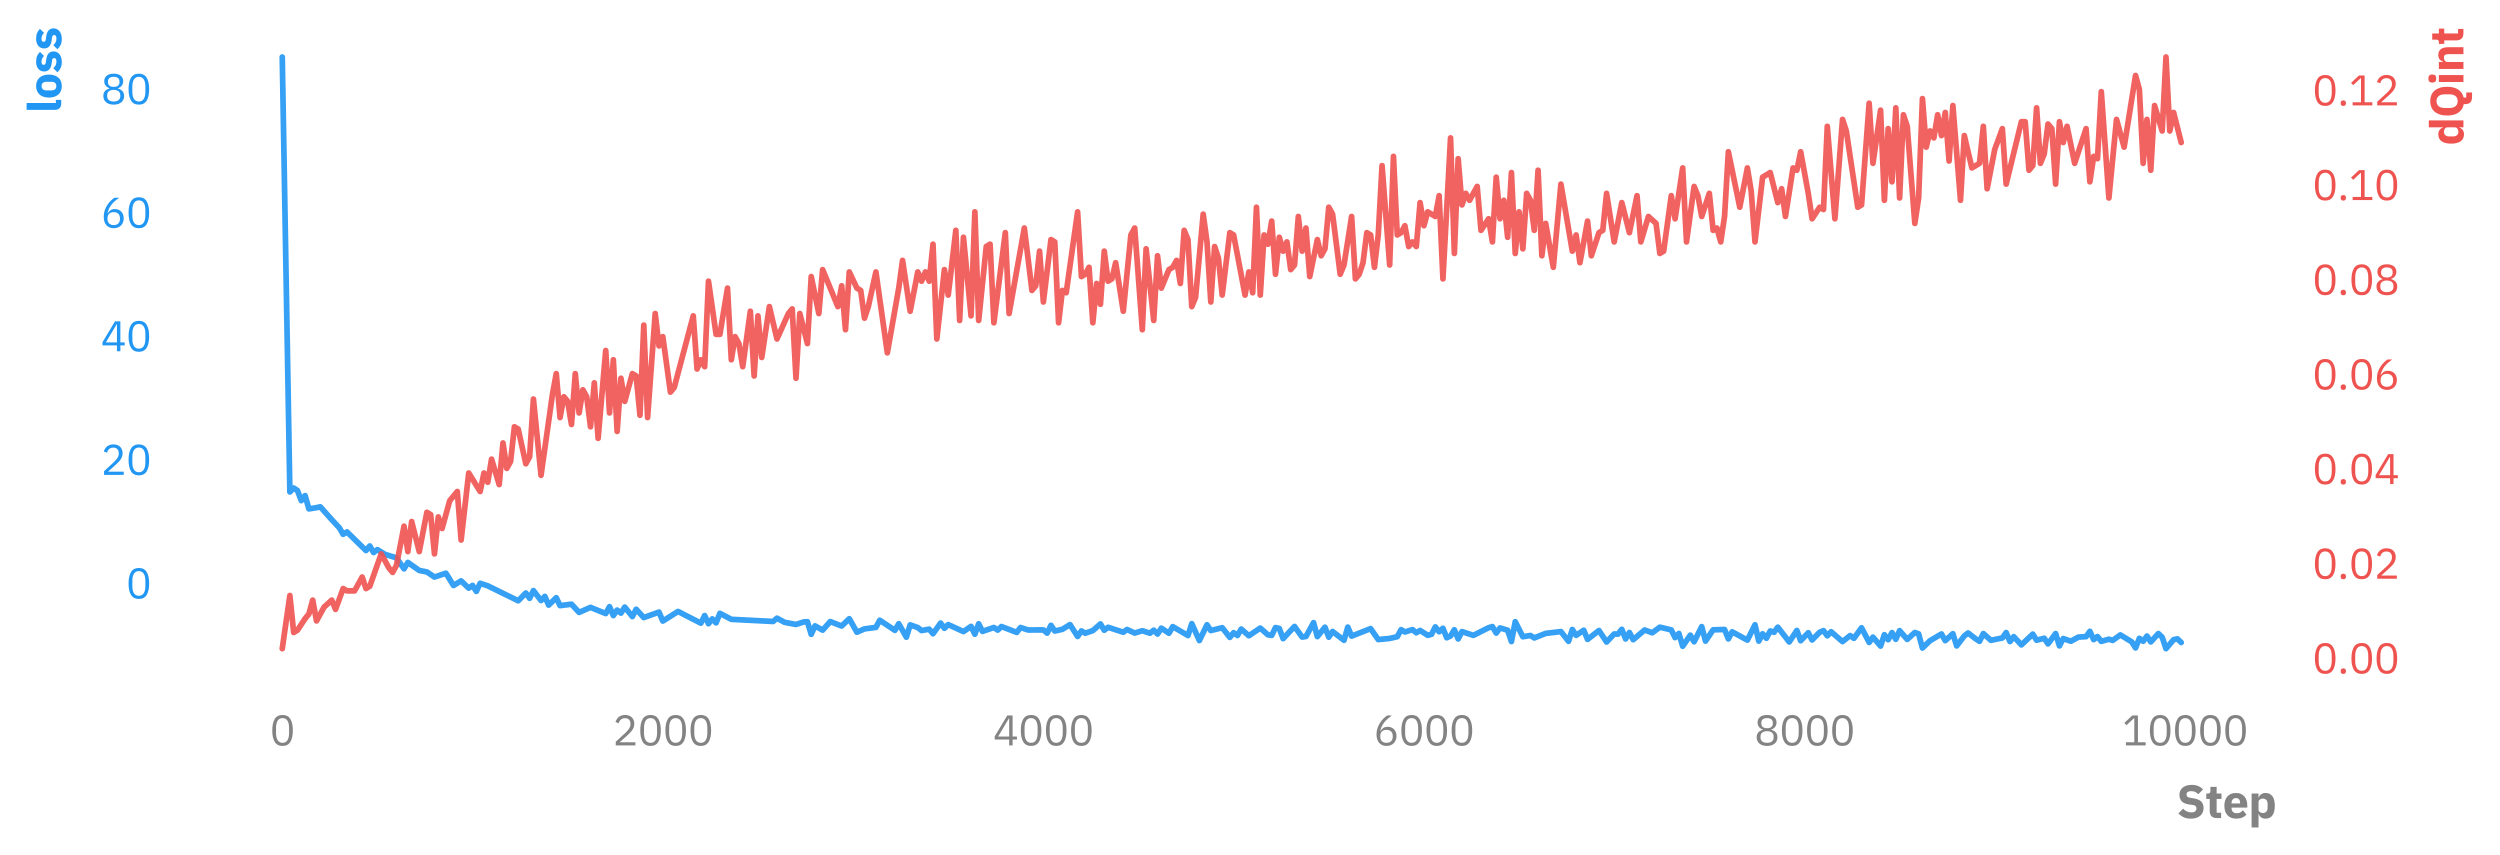 <?xml version="1.0" encoding="utf-8" standalone="no"?>
<!DOCTYPE svg PUBLIC "-//W3C//DTD SVG 1.1//EN"
  "http://www.w3.org/Graphics/SVG/1.1/DTD/svg11.dtd">
<svg xmlns:xlink="http://www.w3.org/1999/xlink" width="656.4pt" height="224.4pt" viewBox="0 0 656.4 224.4" xmlns="http://www.w3.org/2000/svg" version="1.1">
 <defs>
  <style type="text/css">*{stroke-linejoin: round; stroke-linecap: butt}</style>
 </defs>
 <g id="figure_1">
  <g id="patch_1">
   <path d="M 0 224.4 
L 656.4 224.4 
L 656.4 0 
L 0 0 
L 0 224.4 
z
" style="fill: none"/>
  </g>
  <g id="axes_1">
   <g id="patch_2">
    <path d="M 49.18 178.08 
L 597.627 178.08 
L 597.627 7.2 
L 49.18 7.2 
L 49.18 178.08 
z
" style="fill: none"/>
   </g>
   <g id="matplotlib.axis_1">
    <g id="xtick_1">
     <g id="line2d_1">
      <defs>
       <path id="m0182ff948d" d="M 0 0 
L 0 6 
" style="stroke: #000000; stroke-opacity: 0; stroke-width: 1.25"/>
      </defs>
      <g>
       <use xlink:href="#m0182ff948d" x="74.109" y="178.08" style="fill-opacity: 0; stroke: #000000; stroke-opacity: 0; stroke-width: 1.25"/>
      </g>
     </g>
     <g id="text_1">
      <!-- 0 -->
      <g style="fill: #838383" transform="translate(70.809 195.72) scale(0.11 -0.11)">
       <defs>
        <path id="IBMPlexSans-Regular-30" d="M 1920 -77 
Q 1120 -77 752 531 
Q 384 1139 384 2234 
Q 384 3328 752 3936 
Q 1120 4544 1920 4544 
Q 2720 4544 3088 3936 
Q 3456 3328 3456 2234 
Q 3456 1139 3088 531 
Q 2720 -77 1920 -77 
z
M 1920 390 
Q 2182 390 2368 499 
Q 2554 608 2669 806 
Q 2784 1005 2838 1273 
Q 2893 1542 2893 1869 
L 2893 2598 
Q 2893 2925 2838 3193 
Q 2784 3462 2669 3660 
Q 2554 3859 2368 3968 
Q 2182 4077 1920 4077 
Q 1658 4077 1472 3968 
Q 1286 3859 1171 3660 
Q 1056 3462 1001 3193 
Q 947 2925 947 2598 
L 947 1869 
Q 947 1542 1001 1273 
Q 1056 1005 1171 806 
Q 1286 608 1472 499 
Q 1658 390 1920 390 
z
" transform="scale(0.016)"/>
       </defs>
       <use xlink:href="#IBMPlexSans-Regular-30"/>
      </g>
     </g>
    </g>
    <g id="xtick_2">
     <g id="line2d_2">
      <g>
       <use xlink:href="#m0182ff948d" x="174.027" y="178.08" style="fill-opacity: 0; stroke: #000000; stroke-opacity: 0; stroke-width: 1.25"/>
      </g>
     </g>
     <g id="text_2">
      <!-- 2000 -->
      <g style="fill: #838383" transform="translate(160.827 195.72) scale(0.11 -0.11)">
       <defs>
        <path id="IBMPlexSans-Regular-32" d="M 3411 0 
L 480 0 
L 480 550 
L 1939 1894 
Q 2253 2182 2464 2505 
Q 2675 2829 2675 3155 
L 2675 3232 
Q 2675 3603 2470 3833 
Q 2266 4064 1850 4064 
Q 1645 4064 1491 4006 
Q 1338 3949 1226 3846 
Q 1114 3744 1040 3606 
Q 966 3469 922 3309 
L 442 3494 
Q 506 3693 618 3881 
Q 730 4070 899 4217 
Q 1069 4365 1309 4454 
Q 1549 4544 1875 4544 
Q 2202 4544 2458 4448 
Q 2714 4352 2886 4179 
Q 3059 4006 3152 3769 
Q 3245 3533 3245 3245 
Q 3245 2982 3171 2758 
Q 3098 2534 2970 2332 
Q 2842 2131 2659 1939 
Q 2477 1747 2266 1555 
L 1062 474 
L 3411 474 
L 3411 0 
z
" transform="scale(0.016)"/>
       </defs>
       <use xlink:href="#IBMPlexSans-Regular-32"/>
       <use xlink:href="#IBMPlexSans-Regular-30" x="60"/>
       <use xlink:href="#IBMPlexSans-Regular-30" x="120"/>
       <use xlink:href="#IBMPlexSans-Regular-30" x="180"/>
      </g>
     </g>
    </g>
    <g id="xtick_3">
     <g id="line2d_3">
      <g>
       <use xlink:href="#m0182ff948d" x="273.944" y="178.08" style="fill-opacity: 0; stroke: #000000; stroke-opacity: 0; stroke-width: 1.25"/>
      </g>
     </g>
     <g id="text_3">
      <!-- 4000 -->
      <g style="fill: #838383" transform="translate(260.744 195.72) scale(0.11 -0.11)">
       <defs>
        <path id="IBMPlexSans-Regular-34" d="M 2400 0 
L 2400 877 
L 243 877 
L 243 1350 
L 2112 4467 
L 2912 4467 
L 2912 1325 
L 3558 1325 
L 3558 877 
L 2912 877 
L 2912 0 
L 2400 0 
z
M 749 1325 
L 2400 1325 
L 2400 4051 
L 2368 4051 
L 749 1325 
z
" transform="scale(0.016)"/>
       </defs>
       <use xlink:href="#IBMPlexSans-Regular-34"/>
       <use xlink:href="#IBMPlexSans-Regular-30" x="60"/>
       <use xlink:href="#IBMPlexSans-Regular-30" x="120"/>
       <use xlink:href="#IBMPlexSans-Regular-30" x="180"/>
      </g>
     </g>
    </g>
    <g id="xtick_4">
     <g id="line2d_4">
      <g>
       <use xlink:href="#m0182ff948d" x="373.862" y="178.08" style="fill-opacity: 0; stroke: #000000; stroke-opacity: 0; stroke-width: 1.25"/>
      </g>
     </g>
     <g id="text_4">
      <!-- 6000 -->
      <g style="fill: #838383" transform="translate(360.662 195.72) scale(0.11 -0.11)">
       <defs>
        <path id="IBMPlexSans-Regular-36" d="M 1926 -77 
Q 1581 -77 1302 41 
Q 1024 160 829 381 
Q 634 602 531 922 
Q 429 1242 429 1638 
Q 429 2138 576 2576 
Q 723 3014 956 3376 
Q 1190 3738 1472 4016 
Q 1754 4294 2022 4467 
L 2714 4467 
Q 2355 4205 2073 3955 
Q 1792 3706 1581 3434 
Q 1370 3162 1222 2851 
Q 1075 2541 986 2150 
L 1018 2138 
Q 1178 2413 1430 2595 
Q 1683 2778 2093 2778 
Q 2381 2778 2624 2682 
Q 2867 2586 3040 2406 
Q 3213 2227 3312 1971 
Q 3411 1715 3411 1402 
Q 3411 1075 3305 803 
Q 3200 531 3005 336 
Q 2810 141 2534 32 
Q 2259 -77 1926 -77 
z
M 1920 390 
Q 2362 390 2608 633 
Q 2854 877 2854 1331 
L 2854 1382 
Q 2854 1837 2608 2080 
Q 2362 2323 1920 2323 
Q 1478 2323 1232 2080 
Q 986 1837 986 1382 
L 986 1331 
Q 986 877 1232 633 
Q 1478 390 1920 390 
z
" transform="scale(0.016)"/>
       </defs>
       <use xlink:href="#IBMPlexSans-Regular-36"/>
       <use xlink:href="#IBMPlexSans-Regular-30" x="60"/>
       <use xlink:href="#IBMPlexSans-Regular-30" x="120"/>
       <use xlink:href="#IBMPlexSans-Regular-30" x="180"/>
      </g>
     </g>
    </g>
    <g id="xtick_5">
     <g id="line2d_5">
      <g>
       <use xlink:href="#m0182ff948d" x="473.779" y="178.08" style="fill-opacity: 0; stroke: #000000; stroke-opacity: 0; stroke-width: 1.25"/>
      </g>
     </g>
     <g id="text_5">
      <!-- 8000 -->
      <g style="fill: #838383" transform="translate(460.579 195.72) scale(0.11 -0.11)">
       <defs>
        <path id="IBMPlexSans-Regular-38" d="M 1920 -77 
Q 1536 -77 1248 22 
Q 960 122 765 294 
Q 570 467 470 704 
Q 371 941 371 1216 
Q 371 1677 620 1945 
Q 870 2214 1274 2323 
L 1274 2374 
Q 922 2496 714 2768 
Q 506 3040 506 3424 
Q 506 3936 877 4240 
Q 1248 4544 1920 4544 
Q 2592 4544 2963 4240 
Q 3334 3936 3334 3424 
Q 3334 3040 3126 2768 
Q 2918 2496 2566 2374 
L 2566 2323 
Q 2970 2214 3219 1945 
Q 3469 1677 3469 1216 
Q 3469 941 3369 704 
Q 3270 467 3075 294 
Q 2880 122 2592 22 
Q 2304 -77 1920 -77 
z
M 1920 390 
Q 2387 390 2643 598 
Q 2899 806 2899 1190 
L 2899 1325 
Q 2899 1709 2643 1917 
Q 2387 2125 1920 2125 
Q 1453 2125 1197 1917 
Q 941 1709 941 1325 
L 941 1190 
Q 941 806 1197 598 
Q 1453 390 1920 390 
z
M 1920 2573 
Q 2342 2573 2560 2752 
Q 2778 2931 2778 3277 
L 2778 3373 
Q 2778 3718 2560 3897 
Q 2342 4077 1920 4077 
Q 1498 4077 1280 3897 
Q 1062 3718 1062 3373 
L 1062 3277 
Q 1062 2931 1280 2752 
Q 1498 2573 1920 2573 
z
" transform="scale(0.016)"/>
       </defs>
       <use xlink:href="#IBMPlexSans-Regular-38"/>
       <use xlink:href="#IBMPlexSans-Regular-30" x="60"/>
       <use xlink:href="#IBMPlexSans-Regular-30" x="120"/>
       <use xlink:href="#IBMPlexSans-Regular-30" x="180"/>
      </g>
     </g>
    </g>
    <g id="xtick_6">
     <g id="line2d_6">
      <g>
       <use xlink:href="#m0182ff948d" x="573.697" y="178.08" style="fill-opacity: 0; stroke: #000000; stroke-opacity: 0; stroke-width: 1.25"/>
      </g>
     </g>
     <g id="text_6">
      <!-- 10000 -->
      <g style="fill: #838383" transform="translate(557.197 195.72) scale(0.11 -0.11)">
       <defs>
        <path id="IBMPlexSans-Regular-31" d="M 563 0 
L 563 474 
L 1811 474 
L 1811 4070 
L 1766 4070 
L 640 3021 
L 326 3360 
L 1510 4467 
L 2349 4467 
L 2349 474 
L 3501 474 
L 3501 0 
L 563 0 
z
" transform="scale(0.016)"/>
       </defs>
       <use xlink:href="#IBMPlexSans-Regular-31"/>
       <use xlink:href="#IBMPlexSans-Regular-30" x="60"/>
       <use xlink:href="#IBMPlexSans-Regular-30" x="120"/>
       <use xlink:href="#IBMPlexSans-Regular-30" x="180"/>
       <use xlink:href="#IBMPlexSans-Regular-30" x="240"/>
      </g>
     </g>
    </g>
    <g id="text_7">
     <!-- Step -->
     <g style="fill: #838383" transform="translate(571.503 214.8) scale(0.12 -0.12)">
      <defs>
       <path id="IBMPlexSans-Bold-53" d="M 1939 -77 
Q 1350 -77 940 124 
Q 531 326 243 646 
L 883 1293 
Q 1338 781 2003 781 
Q 2362 781 2534 928 
Q 2707 1075 2707 1318 
Q 2707 1504 2604 1629 
Q 2502 1754 2189 1798 
L 1747 1856 
Q 1037 1946 707 2285 
Q 378 2624 378 3187 
Q 378 3488 493 3737 
Q 608 3987 822 4166 
Q 1037 4346 1347 4445 
Q 1658 4544 2054 4544 
Q 2560 4544 2944 4384 
Q 3328 4224 3603 3917 
L 2957 3264 
Q 2797 3450 2569 3568 
Q 2342 3686 1997 3686 
Q 1670 3686 1510 3571 
Q 1350 3456 1350 3251 
Q 1350 3021 1475 2918 
Q 1600 2816 1882 2771 
L 2323 2701 
Q 3014 2592 3347 2275 
Q 3680 1958 3680 1376 
Q 3680 1056 3565 787 
Q 3450 518 3229 326 
Q 3008 134 2681 28 
Q 2355 -77 1939 -77 
z
" transform="scale(0.016)"/>
       <path id="IBMPlexSans-Bold-74" d="M 1619 0 
Q 1126 0 873 249 
Q 621 499 621 979 
L 621 2624 
L 147 2624 
L 147 3360 
L 384 3360 
Q 576 3360 646 3453 
Q 717 3546 717 3718 
L 717 4269 
L 1568 4269 
L 1568 3360 
L 2234 3360 
L 2234 2624 
L 1568 2624 
L 1568 736 
L 2182 736 
L 2182 0 
L 1619 0 
z
" transform="scale(0.016)"/>
       <path id="IBMPlexSans-Bold-65" d="M 1843 -77 
Q 1459 -77 1158 48 
Q 858 173 650 400 
Q 442 627 336 953 
Q 230 1280 230 1683 
Q 230 2080 332 2403 
Q 435 2726 636 2956 
Q 838 3187 1132 3312 
Q 1427 3437 1805 3437 
Q 2221 3437 2518 3296 
Q 2816 3155 3005 2918 
Q 3194 2682 3280 2371 
Q 3366 2061 3366 1722 
L 3366 1440 
L 1210 1440 
L 1210 1389 
Q 1210 1056 1389 861 
Q 1568 666 1952 666 
Q 2246 666 2432 784 
Q 2618 902 2778 1069 
L 3251 480 
Q 3027 218 2665 70 
Q 2304 -77 1843 -77 
z
M 1824 2739 
Q 1536 2739 1373 2550 
Q 1210 2362 1210 2048 
L 1210 1997 
L 2387 1997 
L 2387 2054 
Q 2387 2362 2249 2550 
Q 2112 2739 1824 2739 
z
" transform="scale(0.016)"/>
       <path id="IBMPlexSans-Bold-70" d="M 442 3360 
L 1389 3360 
L 1389 2797 
L 1421 2797 
Q 1491 3078 1744 3257 
Q 1997 3437 2323 3437 
Q 2963 3437 3289 2989 
Q 3616 2541 3616 1683 
Q 3616 826 3289 374 
Q 2963 -77 2323 -77 
Q 2157 -77 2009 -29 
Q 1862 19 1744 105 
Q 1626 192 1542 310 
Q 1459 429 1421 563 
L 1389 563 
L 1389 -1280 
L 442 -1280 
L 442 3360 
z
M 2010 691 
Q 2278 691 2454 880 
Q 2630 1069 2630 1389 
L 2630 1971 
Q 2630 2291 2454 2480 
Q 2278 2669 2010 2669 
Q 1741 2669 1565 2537 
Q 1389 2406 1389 2176 
L 1389 1184 
Q 1389 954 1565 822 
Q 1741 691 2010 691 
z
" transform="scale(0.016)"/>
      </defs>
      <use xlink:href="#IBMPlexSans-Bold-53"/>
      <use xlink:href="#IBMPlexSans-Bold-74" x="62.4"/>
      <use xlink:href="#IBMPlexSans-Bold-65" x="100.7"/>
      <use xlink:href="#IBMPlexSans-Bold-70" x="156.9"/>
     </g>
    </g>
   </g>
   <g id="matplotlib.axis_2">
    <g id="ytick_1">
     <g id="line2d_7">
      <defs>
       <path id="m7fd20b8dc7" d="M 0 0 
L -6 0 
" style="stroke: #000000; stroke-opacity: 0; stroke-width: 1.25"/>
      </defs>
      <g>
       <use xlink:href="#m7fd20b8dc7" x="49.18" y="153.055" style="fill-opacity: 0; stroke: #000000; stroke-opacity: 0; stroke-width: 1.25"/>
      </g>
     </g>
     <g id="text_8">
      <!-- 0 -->
      <g style="fill: #2196f3" transform="translate(33.08 157.125) scale(0.11 -0.11)">
       <use xlink:href="#IBMPlexSans-Regular-30"/>
      </g>
     </g>
    </g>
    <g id="ytick_2">
     <g id="line2d_8">
      <g>
       <use xlink:href="#m7fd20b8dc7" x="49.18" y="120.608" style="fill-opacity: 0; stroke: #000000; stroke-opacity: 0; stroke-width: 1.25"/>
      </g>
     </g>
     <g id="text_9">
      <!-- 20 -->
      <g style="fill: #2196f3" transform="translate(26.48 124.678) scale(0.11 -0.11)">
       <use xlink:href="#IBMPlexSans-Regular-32"/>
       <use xlink:href="#IBMPlexSans-Regular-30" x="60"/>
      </g>
     </g>
    </g>
    <g id="ytick_3">
     <g id="line2d_9">
      <g>
       <use xlink:href="#m7fd20b8dc7" x="49.18" y="88.162" style="fill-opacity: 0; stroke: #000000; stroke-opacity: 0; stroke-width: 1.25"/>
      </g>
     </g>
     <g id="text_10">
      <!-- 40 -->
      <g style="fill: #2196f3" transform="translate(26.48 92.232) scale(0.11 -0.11)">
       <use xlink:href="#IBMPlexSans-Regular-34"/>
       <use xlink:href="#IBMPlexSans-Regular-30" x="60"/>
      </g>
     </g>
    </g>
    <g id="ytick_4">
     <g id="line2d_10">
      <g>
       <use xlink:href="#m7fd20b8dc7" x="49.18" y="55.716" style="fill-opacity: 0; stroke: #000000; stroke-opacity: 0; stroke-width: 1.25"/>
      </g>
     </g>
     <g id="text_11">
      <!-- 60 -->
      <g style="fill: #2196f3" transform="translate(26.48 59.786) scale(0.11 -0.11)">
       <use xlink:href="#IBMPlexSans-Regular-36"/>
       <use xlink:href="#IBMPlexSans-Regular-30" x="60"/>
      </g>
     </g>
    </g>
    <g id="ytick_5">
     <g id="line2d_11">
      <g>
       <use xlink:href="#m7fd20b8dc7" x="49.18" y="23.27" style="fill-opacity: 0; stroke: #000000; stroke-opacity: 0; stroke-width: 1.25"/>
      </g>
     </g>
     <g id="text_12">
      <!-- 80 -->
      <g style="fill: #2196f3" transform="translate(26.48 27.34) scale(0.11 -0.11)">
       <use xlink:href="#IBMPlexSans-Regular-38"/>
       <use xlink:href="#IBMPlexSans-Regular-30" x="60"/>
      </g>
     </g>
    </g>
    <g id="text_13">
     <!-- loss -->
     <g style="fill: #2196f3" transform="translate(16.08 29.702) rotate(-90) scale(0.12 -0.12)">
      <defs>
       <path id="IBMPlexSans-Bold-6c" d="M 1382 0 
Q 896 0 669 237 
Q 442 474 442 922 
L 442 4736 
L 1389 4736 
L 1389 736 
L 1811 736 
L 1811 0 
L 1382 0 
z
" transform="scale(0.016)"/>
       <path id="IBMPlexSans-Bold-6f" d="M 1805 -77 
Q 1434 -77 1142 44 
Q 851 166 649 396 
Q 448 627 339 953 
Q 230 1280 230 1683 
Q 230 2086 339 2412 
Q 448 2739 649 2966 
Q 851 3194 1142 3315 
Q 1434 3437 1805 3437 
Q 2176 3437 2467 3315 
Q 2758 3194 2960 2966 
Q 3162 2739 3270 2412 
Q 3379 2086 3379 1683 
Q 3379 1280 3270 953 
Q 3162 627 2960 396 
Q 2758 166 2467 44 
Q 2176 -77 1805 -77 
z
M 1805 672 
Q 2086 672 2240 845 
Q 2394 1018 2394 1338 
L 2394 2022 
Q 2394 2342 2240 2515 
Q 2086 2688 1805 2688 
Q 1523 2688 1369 2515 
Q 1216 2342 1216 2022 
L 1216 1338 
Q 1216 1018 1369 845 
Q 1523 672 1805 672 
z
" transform="scale(0.016)"/>
       <path id="IBMPlexSans-Bold-73" d="M 1581 -77 
Q 1094 -77 761 80 
Q 429 237 166 525 
L 723 1088 
Q 902 890 1120 774 
Q 1338 659 1613 659 
Q 1894 659 2003 745 
Q 2112 832 2112 979 
Q 2112 1216 1773 1261 
L 1408 1306 
Q 275 1446 275 2342 
Q 275 2586 368 2787 
Q 461 2989 630 3133 
Q 800 3277 1040 3357 
Q 1280 3437 1581 3437 
Q 1843 3437 2044 3401 
Q 2246 3366 2403 3299 
Q 2560 3232 2691 3133 
Q 2822 3034 2950 2912 
L 2406 2355 
Q 2246 2515 2044 2608 
Q 1843 2701 1632 2701 
Q 1389 2701 1286 2624 
Q 1184 2547 1184 2419 
Q 1184 2285 1257 2211 
Q 1331 2138 1536 2106 
L 1914 2054 
Q 3021 1907 3021 1043 
Q 3021 800 2918 595 
Q 2816 390 2627 240 
Q 2438 90 2172 6 
Q 1907 -77 1581 -77 
z
" transform="scale(0.016)"/>
      </defs>
      <use xlink:href="#IBMPlexSans-Bold-6c"/>
      <use xlink:href="#IBMPlexSans-Bold-6f" x="30.3"/>
      <use xlink:href="#IBMPlexSans-Bold-73" x="86.7"/>
      <use xlink:href="#IBMPlexSans-Bold-73" x="137.1"/>
     </g>
    </g>
   </g>
   <g id="line2d_12">
    <path d="M 74.109 14.967 
L 76.108 129.166 
L 77.107 128.131 
L 78.106 128.797 
L 79.105 131.445 
L 80.104 130.125 
L 81.104 133.61 
L 83.102 133.293 
L 84.101 133.076 
L 87.099 136.44 
L 89.097 138.594 
L 90.096 140.289 
L 91.095 139.659 
L 96.091 144.55 
L 97.09 143.349 
L 98.09 145.067 
L 99.089 144.31 
L 101.087 145.557 
L 104.085 146.463 
L 106.083 149.361 
L 107.082 147.678 
L 110.08 149.78 
L 112.078 150.164 
L 114.076 151.511 
L 117.074 150.498 
L 119.072 153.725 
L 121.071 152.514 
L 123.069 154.429 
L 124.068 153.708 
L 125.067 155.273 
L 126.067 153.152 
L 128.065 153.816 
L 136.058 157.737 
L 138.057 155.701 
L 139.056 157.094 
L 140.055 155.063 
L 142.053 157.673 
L 143.052 156.589 
L 144.052 158.879 
L 146.05 156.937 
L 147.049 159.016 
L 150.047 158.635 
L 152.045 160.792 
L 155.043 159.472 
L 159.039 161.095 
L 160.038 159.29 
L 161.038 161.615 
L 162.037 160.187 
L 163.036 160.978 
L 164.035 159.398 
L 166.034 161.889 
L 167.033 159.969 
L 169.031 162.149 
L 173.028 160.709 
L 174.027 163.065 
L 178.024 160.547 
L 184.019 163.622 
L 185.018 161.616 
L 186.017 163.767 
L 187.016 162.495 
L 188.015 163.539 
L 189.015 161.039 
L 192.012 162.613 
L 203.003 163.171 
L 204.002 162.309 
L 206.001 163.393 
L 208.998 163.956 
L 210.996 163.306 
L 211.996 163.241 
L 212.995 166.549 
L 213.994 164.331 
L 215.992 165.45 
L 217.991 163.202 
L 220.988 164.365 
L 222.986 162.451 
L 224.985 165.994 
L 226.983 165.12 
L 229.981 164.725 
L 230.98 162.852 
L 234.977 165.507 
L 235.976 163.767 
L 237.974 167.294 
L 238.973 164.064 
L 240.972 164.772 
L 241.971 165.558 
L 243.969 165.19 
L 244.968 166.394 
L 246.967 163.595 
L 247.966 164.969 
L 248.965 163.994 
L 252.962 165.825 
L 254.96 164.466 
L 255.959 166.524 
L 256.958 163.78 
L 257.958 165.78 
L 260.955 164.751 
L 261.954 165.441 
L 262.953 164.504 
L 266.95 166.046 
L 267.949 164.759 
L 269.948 165.413 
L 273.944 165.39 
L 274.944 166.234 
L 275.943 164.187 
L 276.942 165.683 
L 278.94 165.233 
L 280.939 163.992 
L 282.937 167.109 
L 283.936 165.657 
L 284.935 166.254 
L 286.934 165.573 
L 288.932 163.816 
L 289.931 165.477 
L 290.93 164.703 
L 294.927 165.994 
L 295.926 165.28 
L 297.925 166.216 
L 299.923 165.604 
L 301.921 166.257 
L 302.921 165.464 
L 303.92 166.465 
L 304.919 164.926 
L 306.917 166.261 
L 307.916 164.528 
L 311.913 166.866 
L 312.912 163.751 
L 314.911 168.183 
L 316.909 164.046 
L 317.908 165.562 
L 320.906 164.812 
L 322.904 167.353 
L 323.903 166.113 
L 324.902 166.857 
L 325.902 165.164 
L 327.9 166.917 
L 330.897 164.91 
L 332.896 166.671 
L 333.895 166.822 
L 334.894 164.777 
L 335.893 165.011 
L 336.892 167.686 
L 339.89 164.479 
L 341.888 167.267 
L 342.888 167.117 
L 344.886 163.481 
L 345.885 167.149 
L 347.883 164.678 
L 348.883 167.3 
L 349.882 165.806 
L 352.879 168.112 
L 353.878 164.655 
L 354.878 167.018 
L 359.873 165.052 
L 361.872 167.924 
L 364.869 167.633 
L 366.868 167.174 
L 367.867 165.318 
L 368.866 165.933 
L 370.864 165.311 
L 371.864 166.138 
L 372.863 165.529 
L 374.861 166.808 
L 375.86 166.554 
L 376.859 164.598 
L 377.859 165.874 
L 378.858 164.963 
L 379.857 167.448 
L 380.856 166.99 
L 381.855 165.352 
L 382.855 167.758 
L 383.854 165.834 
L 386.851 166.82 
L 390.848 164.814 
L 391.847 164.515 
L 392.846 166.222 
L 393.845 164.868 
L 395.844 165.477 
L 396.843 168.445 
L 397.842 163.239 
L 399.84 167.179 
L 401.839 166.851 
L 402.838 167.499 
L 405.836 166.304 
L 409.832 165.827 
L 411.831 168.384 
L 412.83 165.284 
L 413.829 166.814 
L 415.827 165.476 
L 416.826 167.88 
L 419.824 165.545 
L 421.822 168.566 
L 423.821 166.452 
L 424.82 166.497 
L 425.819 165.23 
L 426.818 167.76 
L 427.817 166.068 
L 428.817 167.959 
L 431.814 165.408 
L 433.812 166.143 
L 435.811 164.67 
L 438.808 165.388 
L 439.807 167.419 
L 440.807 166.325 
L 441.806 169.68 
L 443.804 166.767 
L 444.803 168.506 
L 446.802 164.525 
L 447.801 168.325 
L 449.799 165.369 
L 452.797 165.28 
L 453.796 167.75 
L 454.795 165.897 
L 458.792 168.067 
L 460.79 164.05 
L 461.789 168.329 
L 462.789 166.41 
L 463.788 167.586 
L 464.787 165.672 
L 465.786 166.013 
L 466.785 164.673 
L 469.783 168.554 
L 471.781 165.536 
L 472.78 168.23 
L 474.779 166.135 
L 475.778 168.032 
L 477.776 165.993 
L 478.775 165.587 
L 479.774 166.935 
L 480.774 165.865 
L 483.771 168.457 
L 485.77 166.871 
L 486.769 167.599 
L 488.767 164.832 
L 490.765 168.682 
L 491.765 167.286 
L 493.763 169.635 
L 494.762 166.647 
L 495.761 167.965 
L 496.76 166.1 
L 497.76 167.847 
L 498.759 165.58 
L 500.757 167.881 
L 502.756 166.068 
L 503.755 166.432 
L 504.754 170.141 
L 506.752 168.221 
L 509.75 166.457 
L 510.749 168.209 
L 512.747 166.383 
L 513.746 169.589 
L 515.745 166.974 
L 516.744 166.203 
L 518.742 167.734 
L 519.741 168.384 
L 520.741 166.352 
L 522.739 168.119 
L 525.737 167.502 
L 526.736 166.089 
L 527.735 168.448 
L 528.734 167.16 
L 530.732 169.319 
L 533.73 166.495 
L 534.729 168.095 
L 536.727 167.578 
L 537.727 169.055 
L 539.725 166.352 
L 540.724 169.581 
L 541.723 167.657 
L 543.722 168.367 
L 545.72 167.271 
L 547.718 167.16 
L 548.718 165.759 
L 549.717 167.939 
L 550.716 167.137 
L 551.715 168.394 
L 553.713 167.826 
L 554.713 168.149 
L 556.711 166.7 
L 559.708 168.523 
L 560.708 170.115 
L 561.707 167.601 
L 562.706 168.366 
L 563.705 167.002 
L 564.704 168.539 
L 566.703 166.351 
L 567.702 167.306 
L 568.701 170.312 
L 570.699 167.95 
L 571.699 167.734 
L 572.698 168.693 
L 572.698 168.693 
" clip-path="url(#pdc16538b0c)" style="fill: none; stroke: #2196f3; stroke-opacity: 0.9; stroke-width: 1.5; stroke-linecap: round"/>
   </g>
   <g id="patch_3">
    <path d="M 49.18 178.08 
L 49.18 7.2 
" style="fill: none"/>
   </g>
   <g id="patch_4">
    <path d="M 597.627 178.08 
L 597.627 7.2 
" style="fill: none"/>
   </g>
   <g id="patch_5">
    <path d="M 49.18 178.08 
L 597.627 178.08 
" style="fill: none"/>
   </g>
   <g id="patch_6">
    <path d="M 49.18 7.2 
L 597.627 7.2 
" style="fill: none"/>
   </g>
  </g>
  <g id="axes_2">
   <g id="matplotlib.axis_3">
    <g id="ytick_6">
     <g id="line2d_13">
      <defs>
       <path id="m1e514a76a2" d="M 0 0 
L 6 0 
" style="stroke: #000000; stroke-opacity: 0; stroke-width: 1.25"/>
      </defs>
      <g>
       <use xlink:href="#m1e514a76a2" x="597.627" y="172.74" style="fill-opacity: 0; stroke: #000000; stroke-opacity: 0; stroke-width: 1.25"/>
      </g>
     </g>
     <g id="text_14">
      <!-- 0.00 -->
      <g style="fill: #ef5350" transform="translate(607.127 176.81) scale(0.11 -0.11)">
       <defs>
        <path id="IBMPlexSans-Regular-2e" d="M 870 -77 
Q 666 -77 573 25 
Q 480 128 480 294 
L 480 378 
Q 480 544 573 646 
Q 666 749 870 749 
Q 1075 749 1168 646 
Q 1261 544 1261 378 
L 1261 294 
Q 1261 128 1168 25 
Q 1075 -77 870 -77 
z
" transform="scale(0.016)"/>
       </defs>
       <use xlink:href="#IBMPlexSans-Regular-30"/>
       <use xlink:href="#IBMPlexSans-Regular-2e" x="60"/>
       <use xlink:href="#IBMPlexSans-Regular-30" x="87.2"/>
       <use xlink:href="#IBMPlexSans-Regular-30" x="147.2"/>
      </g>
     </g>
    </g>
    <g id="ytick_7">
     <g id="line2d_14">
      <g>
       <use xlink:href="#m1e514a76a2" x="597.627" y="147.884" style="fill-opacity: 0; stroke: #000000; stroke-opacity: 0; stroke-width: 1.25"/>
      </g>
     </g>
     <g id="text_15">
      <!-- 0.02 -->
      <g style="fill: #ef5350" transform="translate(607.127 151.954) scale(0.11 -0.11)">
       <use xlink:href="#IBMPlexSans-Regular-30"/>
       <use xlink:href="#IBMPlexSans-Regular-2e" x="60"/>
       <use xlink:href="#IBMPlexSans-Regular-30" x="87.2"/>
       <use xlink:href="#IBMPlexSans-Regular-32" x="147.2"/>
      </g>
     </g>
    </g>
    <g id="ytick_8">
     <g id="line2d_15">
      <g>
       <use xlink:href="#m1e514a76a2" x="597.627" y="123.029" style="fill-opacity: 0; stroke: #000000; stroke-opacity: 0; stroke-width: 1.25"/>
      </g>
     </g>
     <g id="text_16">
      <!-- 0.04 -->
      <g style="fill: #ef5350" transform="translate(607.127 127.099) scale(0.11 -0.11)">
       <use xlink:href="#IBMPlexSans-Regular-30"/>
       <use xlink:href="#IBMPlexSans-Regular-2e" x="60"/>
       <use xlink:href="#IBMPlexSans-Regular-30" x="87.2"/>
       <use xlink:href="#IBMPlexSans-Regular-34" x="147.2"/>
      </g>
     </g>
    </g>
    <g id="ytick_9">
     <g id="line2d_16">
      <g>
       <use xlink:href="#m1e514a76a2" x="597.627" y="98.174" style="fill-opacity: 0; stroke: #000000; stroke-opacity: 0; stroke-width: 1.25"/>
      </g>
     </g>
     <g id="text_17">
      <!-- 0.06 -->
      <g style="fill: #ef5350" transform="translate(607.127 102.244) scale(0.11 -0.11)">
       <use xlink:href="#IBMPlexSans-Regular-30"/>
       <use xlink:href="#IBMPlexSans-Regular-2e" x="60"/>
       <use xlink:href="#IBMPlexSans-Regular-30" x="87.2"/>
       <use xlink:href="#IBMPlexSans-Regular-36" x="147.2"/>
      </g>
     </g>
    </g>
    <g id="ytick_10">
     <g id="line2d_17">
      <g>
       <use xlink:href="#m1e514a76a2" x="597.627" y="73.319" style="fill-opacity: 0; stroke: #000000; stroke-opacity: 0; stroke-width: 1.25"/>
      </g>
     </g>
     <g id="text_18">
      <!-- 0.08 -->
      <g style="fill: #ef5350" transform="translate(607.127 77.389) scale(0.11 -0.11)">
       <use xlink:href="#IBMPlexSans-Regular-30"/>
       <use xlink:href="#IBMPlexSans-Regular-2e" x="60"/>
       <use xlink:href="#IBMPlexSans-Regular-30" x="87.2"/>
       <use xlink:href="#IBMPlexSans-Regular-38" x="147.2"/>
      </g>
     </g>
    </g>
    <g id="ytick_11">
     <g id="line2d_18">
      <g>
       <use xlink:href="#m1e514a76a2" x="597.627" y="48.464" style="fill-opacity: 0; stroke: #000000; stroke-opacity: 0; stroke-width: 1.25"/>
      </g>
     </g>
     <g id="text_19">
      <!-- 0.10 -->
      <g style="fill: #ef5350" transform="translate(607.127 52.534) scale(0.11 -0.11)">
       <use xlink:href="#IBMPlexSans-Regular-30"/>
       <use xlink:href="#IBMPlexSans-Regular-2e" x="60"/>
       <use xlink:href="#IBMPlexSans-Regular-31" x="87.2"/>
       <use xlink:href="#IBMPlexSans-Regular-30" x="147.2"/>
      </g>
     </g>
    </g>
    <g id="ytick_12">
     <g id="line2d_19">
      <g>
       <use xlink:href="#m1e514a76a2" x="597.627" y="23.609" style="fill-opacity: 0; stroke: #000000; stroke-opacity: 0; stroke-width: 1.25"/>
      </g>
     </g>
     <g id="text_20">
      <!-- 0.12 -->
      <g style="fill: #ef5350" transform="translate(607.127 27.679) scale(0.11 -0.11)">
       <use xlink:href="#IBMPlexSans-Regular-30"/>
       <use xlink:href="#IBMPlexSans-Regular-2e" x="60"/>
       <use xlink:href="#IBMPlexSans-Regular-31" x="87.2"/>
       <use xlink:href="#IBMPlexSans-Regular-32" x="147.2"/>
      </g>
     </g>
    </g>
    <g id="text_21">
     <!-- dQint -->
     <g style="fill: #ef5350" transform="translate(646.8 38.242) rotate(-90) scale(0.12 -0.12)">
      <defs>
       <path id="IBMPlexSans-Bold-64" d="M 2502 563 
L 2470 563 
Q 2432 429 2349 310 
Q 2266 192 2147 105 
Q 2029 19 1878 -29 
Q 1728 -77 1568 -77 
Q 928 -77 601 374 
Q 275 826 275 1683 
Q 275 2541 601 2989 
Q 928 3437 1568 3437 
Q 1894 3437 2147 3257 
Q 2400 3078 2470 2797 
L 2502 2797 
L 2502 4736 
L 3450 4736 
L 3450 0 
L 2502 0 
L 2502 563 
z
M 1882 691 
Q 2150 691 2326 822 
Q 2502 954 2502 1184 
L 2502 2176 
Q 2502 2406 2326 2537 
Q 2150 2669 1882 2669 
Q 1613 2669 1437 2480 
Q 1261 2291 1261 1971 
L 1261 1389 
Q 1261 1069 1437 880 
Q 1613 691 1882 691 
z
" transform="scale(0.016)"/>
       <path id="IBMPlexSans-Bold-51" d="M 3469 -1178 
L 2867 -1178 
Q 2349 -1178 2112 -934 
Q 1875 -691 1875 -230 
L 1875 -45 
Q 1158 83 739 656 
Q 320 1229 320 2234 
Q 320 2803 461 3235 
Q 602 3667 858 3958 
Q 1114 4250 1478 4397 
Q 1843 4544 2285 4544 
Q 2726 4544 3091 4397 
Q 3456 4250 3712 3958 
Q 3968 3667 4109 3235 
Q 4250 2803 4250 2234 
Q 4250 1261 3856 691 
Q 3462 122 2784 -26 
L 2784 -384 
L 3469 -384 
L 3469 -1178 
z
M 2285 787 
Q 2726 787 2972 1075 
Q 3219 1363 3219 1901 
L 3219 2566 
Q 3219 3104 2972 3392 
Q 2726 3680 2285 3680 
Q 1843 3680 1596 3392 
Q 1350 3104 1350 2566 
L 1350 1901 
Q 1350 1363 1596 1075 
Q 1843 787 2285 787 
z
" transform="scale(0.016)"/>
       <path id="IBMPlexSans-Bold-69" d="M 915 3718 
Q 627 3718 496 3849 
Q 365 3981 365 4186 
L 365 4326 
Q 365 4531 496 4662 
Q 627 4794 915 4794 
Q 1203 4794 1334 4662 
Q 1466 4531 1466 4326 
L 1466 4186 
Q 1466 3981 1334 3849 
Q 1203 3718 915 3718 
z
M 442 3360 
L 1389 3360 
L 1389 0 
L 442 0 
L 442 3360 
z
" transform="scale(0.016)"/>
       <path id="IBMPlexSans-Bold-6e" d="M 442 0 
L 442 3360 
L 1389 3360 
L 1389 2790 
L 1427 2790 
Q 1517 3053 1741 3245 
Q 1965 3437 2362 3437 
Q 2880 3437 3145 3091 
Q 3411 2746 3411 2106 
L 3411 0 
L 2464 0 
L 2464 2029 
Q 2464 2355 2361 2512 
Q 2259 2669 1997 2669 
Q 1882 2669 1773 2640 
Q 1664 2611 1577 2547 
Q 1491 2483 1440 2390 
Q 1389 2298 1389 2176 
L 1389 0 
L 442 0 
z
" transform="scale(0.016)"/>
      </defs>
      <use xlink:href="#IBMPlexSans-Bold-64"/>
      <use xlink:href="#IBMPlexSans-Bold-51" x="60.8"/>
      <use xlink:href="#IBMPlexSans-Bold-69" x="132.2"/>
      <use xlink:href="#IBMPlexSans-Bold-6e" x="160.8"/>
      <use xlink:href="#IBMPlexSans-Bold-74" x="220.4"/>
     </g>
    </g>
   </g>
   <g id="line2d_20">
    <path d="M 74.109 170.312 
L 76.108 156.355 
L 77.107 166.064 
L 78.106 165.457 
L 80.104 162.423 
L 81.104 161.21 
L 82.103 157.569 
L 83.102 163.03 
L 85.1 159.389 
L 87.099 157.569 
L 88.098 159.996 
L 90.096 154.535 
L 91.095 155.142 
L 93.094 155.142 
L 95.092 151.501 
L 96.091 154.535 
L 97.09 153.928 
L 100.088 145.433 
L 102.086 149.073 
L 103.085 150.287 
L 104.085 148.467 
L 106.083 138.151 
L 107.082 144.826 
L 108.081 136.937 
L 110.08 144.826 
L 112.078 134.51 
L 113.077 135.117 
L 114.076 145.432 
L 115.076 135.723 
L 116.075 138.757 
L 118.073 131.476 
L 120.071 129.048 
L 121.071 141.792 
L 123.069 124.194 
L 126.067 129.048 
L 127.066 124.194 
L 128.065 126.621 
L 129.064 120.553 
L 131.062 127.228 
L 132.062 116.305 
L 133.061 122.98 
L 134.06 121.16 
L 135.059 112.058 
L 136.058 112.664 
L 138.057 121.767 
L 139.056 119.946 
L 140.055 104.776 
L 142.053 124.801 
L 145.051 103.562 
L 146.05 98.101 
L 147.049 109.63 
L 148.048 104.169 
L 149.048 105.383 
L 150.047 111.451 
L 151.046 98.101 
L 152.045 108.417 
L 153.044 102.349 
L 154.043 104.169 
L 155.043 112.058 
L 156.042 100.528 
L 157.041 115.092 
L 159.039 92.033 
L 160.038 108.417 
L 161.038 94.46 
L 162.037 113.271 
L 163.036 99.314 
L 164.035 105.383 
L 166.034 98.101 
L 167.033 98.708 
L 168.032 109.024 
L 169.031 85.358 
L 170.03 109.63 
L 172.029 82.324 
L 173.028 90.819 
L 174.027 88.392 
L 176.025 102.955 
L 177.024 101.742 
L 182.02 82.931 
L 183.019 96.887 
L 184.019 94.46 
L 185.018 96.28 
L 186.017 73.828 
L 188.015 87.785 
L 189.015 87.785 
L 191.013 75.649 
L 192.012 94.46 
L 193.011 88.392 
L 194.01 90.212 
L 195.01 96.28 
L 197.008 81.717 
L 198.007 98.708 
L 199.006 82.93 
L 200.005 93.853 
L 202.004 80.503 
L 204.002 88.999 
L 207 82.324 
L 207.999 81.11 
L 208.998 99.314 
L 209.997 82.324 
L 211.996 90.212 
L 212.995 72.615 
L 214.993 82.324 
L 215.992 70.794 
L 219.989 80.503 
L 220.988 75.042 
L 221.987 86.571 
L 222.986 71.401 
L 224.985 75.649 
L 225.984 76.255 
L 226.983 83.537 
L 227.982 80.503 
L 229.981 71.401 
L 232.978 92.64 
L 235.976 75.649 
L 236.975 68.367 
L 238.973 81.717 
L 240.972 71.401 
L 241.971 73.828 
L 242.97 71.401 
L 243.969 73.828 
L 244.968 64.119 
L 245.968 88.999 
L 247.966 70.794 
L 248.965 77.469 
L 250.963 60.478 
L 251.963 84.144 
L 252.962 62.299 
L 254.96 82.93 
L 255.959 55.624 
L 256.958 84.144 
L 258.957 64.726 
L 259.956 64.119 
L 260.955 84.751 
L 263.953 61.085 
L 264.952 82.324 
L 268.949 59.871 
L 270.947 76.255 
L 271.946 75.042 
L 272.945 65.94 
L 273.944 79.29 
L 275.943 62.906 
L 276.942 63.512 
L 277.941 84.751 
L 278.94 76.255 
L 279.939 76.862 
L 282.937 55.624 
L 283.936 72.615 
L 284.935 72.008 
L 285.935 70.187 
L 286.934 84.751 
L 287.933 74.435 
L 288.932 79.896 
L 289.931 65.94 
L 290.93 73.828 
L 291.93 73.221 
L 292.929 68.974 
L 294.927 81.717 
L 296.925 61.692 
L 297.925 59.871 
L 299.923 86.571 
L 300.922 65.333 
L 302.921 84.144 
L 303.92 67.153 
L 304.919 75.649 
L 306.917 70.794 
L 307.916 70.187 
L 308.916 68.367 
L 309.915 74.435 
L 310.914 60.478 
L 311.913 62.906 
L 312.912 80.503 
L 313.911 78.076 
L 315.91 56.231 
L 316.909 63.512 
L 317.908 79.29 
L 318.907 64.726 
L 319.906 67.76 
L 320.906 77.469 
L 322.904 61.085 
L 323.903 61.692 
L 326.901 77.469 
L 327.9 71.401 
L 328.899 76.862 
L 329.898 54.41 
L 330.897 77.469 
L 331.897 61.692 
L 332.896 64.119 
L 333.895 58.051 
L 334.894 72.008 
L 335.893 62.299 
L 336.892 65.94 
L 337.892 63.512 
L 338.891 70.794 
L 339.89 69.581 
L 340.889 56.837 
L 341.888 65.94 
L 342.888 59.871 
L 343.887 72.615 
L 345.885 62.906 
L 346.884 67.153 
L 347.883 65.333 
L 348.883 54.41 
L 349.882 56.231 
L 351.88 72.008 
L 352.879 69.581 
L 354.878 56.837 
L 355.877 73.221 
L 356.876 72.008 
L 357.875 68.974 
L 358.874 61.085 
L 359.873 61.692 
L 360.873 70.187 
L 361.872 61.692 
L 362.871 43.487 
L 364.869 69.581 
L 365.869 41.06 
L 366.868 61.692 
L 367.867 61.085 
L 368.866 59.265 
L 369.865 64.726 
L 370.864 63.512 
L 371.864 64.726 
L 372.863 53.197 
L 373.862 59.265 
L 374.861 55.624 
L 376.859 56.837 
L 377.859 51.376 
L 378.858 73.221 
L 380.856 36.206 
L 381.855 66.546 
L 382.855 41.667 
L 383.854 53.803 
L 384.853 50.769 
L 385.852 52.59 
L 387.85 48.949 
L 388.85 60.478 
L 390.848 57.444 
L 391.847 63.512 
L 392.846 46.522 
L 393.845 57.444 
L 394.845 52.59 
L 395.844 62.299 
L 396.843 45.308 
L 397.842 66.546 
L 398.841 55.624 
L 399.84 65.333 
L 400.84 50.769 
L 401.839 52.59 
L 402.838 60.478 
L 403.837 44.701 
L 404.836 67.153 
L 405.836 58.658 
L 407.834 70.187 
L 409.832 48.342 
L 412.83 65.94 
L 413.829 61.692 
L 414.828 68.974 
L 416.826 58.051 
L 417.826 67.153 
L 419.824 61.085 
L 420.823 60.478 
L 421.822 50.769 
L 423.821 63.512 
L 425.819 53.197 
L 427.817 61.085 
L 429.816 51.376 
L 430.815 63.512 
L 432.813 56.837 
L 434.812 58.658 
L 435.811 66.546 
L 436.81 65.94 
L 438.808 51.376 
L 439.807 57.444 
L 441.806 44.094 
L 442.805 63.512 
L 444.803 48.949 
L 445.803 51.376 
L 446.802 56.837 
L 448.8 50.769 
L 449.799 60.478 
L 450.798 59.871 
L 451.798 63.512 
L 452.797 56.837 
L 453.796 39.847 
L 456.793 54.41 
L 458.792 44.094 
L 459.791 50.162 
L 460.79 63.512 
L 462.789 46.522 
L 464.787 45.308 
L 466.785 53.197 
L 467.784 49.556 
L 468.784 56.837 
L 470.782 44.094 
L 471.781 44.701 
L 472.78 39.847 
L 474.779 50.769 
L 475.778 57.444 
L 477.776 54.41 
L 478.775 55.017 
L 479.774 33.172 
L 481.773 57.444 
L 483.771 31.351 
L 484.77 34.385 
L 487.768 54.41 
L 488.767 53.803 
L 490.765 27.103 
L 491.765 42.881 
L 493.763 28.924 
L 494.762 52.59 
L 495.761 33.778 
L 496.76 47.735 
L 497.76 28.317 
L 498.759 51.983 
L 499.758 30.138 
L 500.757 33.172 
L 502.756 58.658 
L 503.755 51.983 
L 504.754 25.89 
L 505.753 38.633 
L 506.752 34.385 
L 507.751 36.206 
L 508.751 30.138 
L 509.75 35.599 
L 510.749 29.531 
L 511.748 42.274 
L 512.747 27.71 
L 514.746 52.59 
L 515.745 35.599 
L 517.743 44.094 
L 519.741 42.881 
L 520.741 33.172 
L 521.74 49.556 
L 523.738 39.24 
L 525.737 33.778 
L 526.736 48.342 
L 530.732 31.958 
L 531.732 31.958 
L 532.731 44.701 
L 533.73 43.488 
L 534.729 28.317 
L 535.728 42.881 
L 536.727 40.453 
L 537.727 32.565 
L 538.726 33.779 
L 539.725 48.342 
L 540.724 31.958 
L 541.723 37.419 
L 542.723 33.172 
L 544.721 42.881 
L 547.718 33.778 
L 548.718 47.735 
L 549.717 41.06 
L 550.716 41.667 
L 551.715 24.069 
L 553.713 51.983 
L 555.712 31.351 
L 557.71 38.633 
L 560.708 19.822 
L 561.707 23.463 
L 562.706 42.881 
L 563.705 31.351 
L 564.704 44.701 
L 565.704 27.71 
L 567.702 34.385 
L 568.701 14.967 
L 569.7 34.385 
L 570.699 29.531 
L 572.698 37.419 
L 572.698 37.419 
" clip-path="url(#pdc16538b0c)" style="fill: none; stroke: #ef5350; stroke-opacity: 0.9; stroke-width: 1.5; stroke-linecap: round"/>
   </g>
   <g id="patch_7">
    <path d="M 49.18 178.08 
L 49.18 7.2 
" style="fill: none"/>
   </g>
   <g id="patch_8">
    <path d="M 597.627 178.08 
L 597.627 7.2 
" style="fill: none"/>
   </g>
   <g id="patch_9">
    <path d="M 49.18 178.08 
L 597.627 178.08 
" style="fill: none"/>
   </g>
   <g id="patch_10">
    <path d="M 49.18 7.2 
L 597.627 7.2 
" style="fill: none"/>
   </g>
  </g>
 </g>
 <defs>
  <clipPath id="pdc16538b0c">
   <rect x="49.18" y="7.2" width="548.447" height="170.88"/>
  </clipPath>
 </defs>
</svg>
